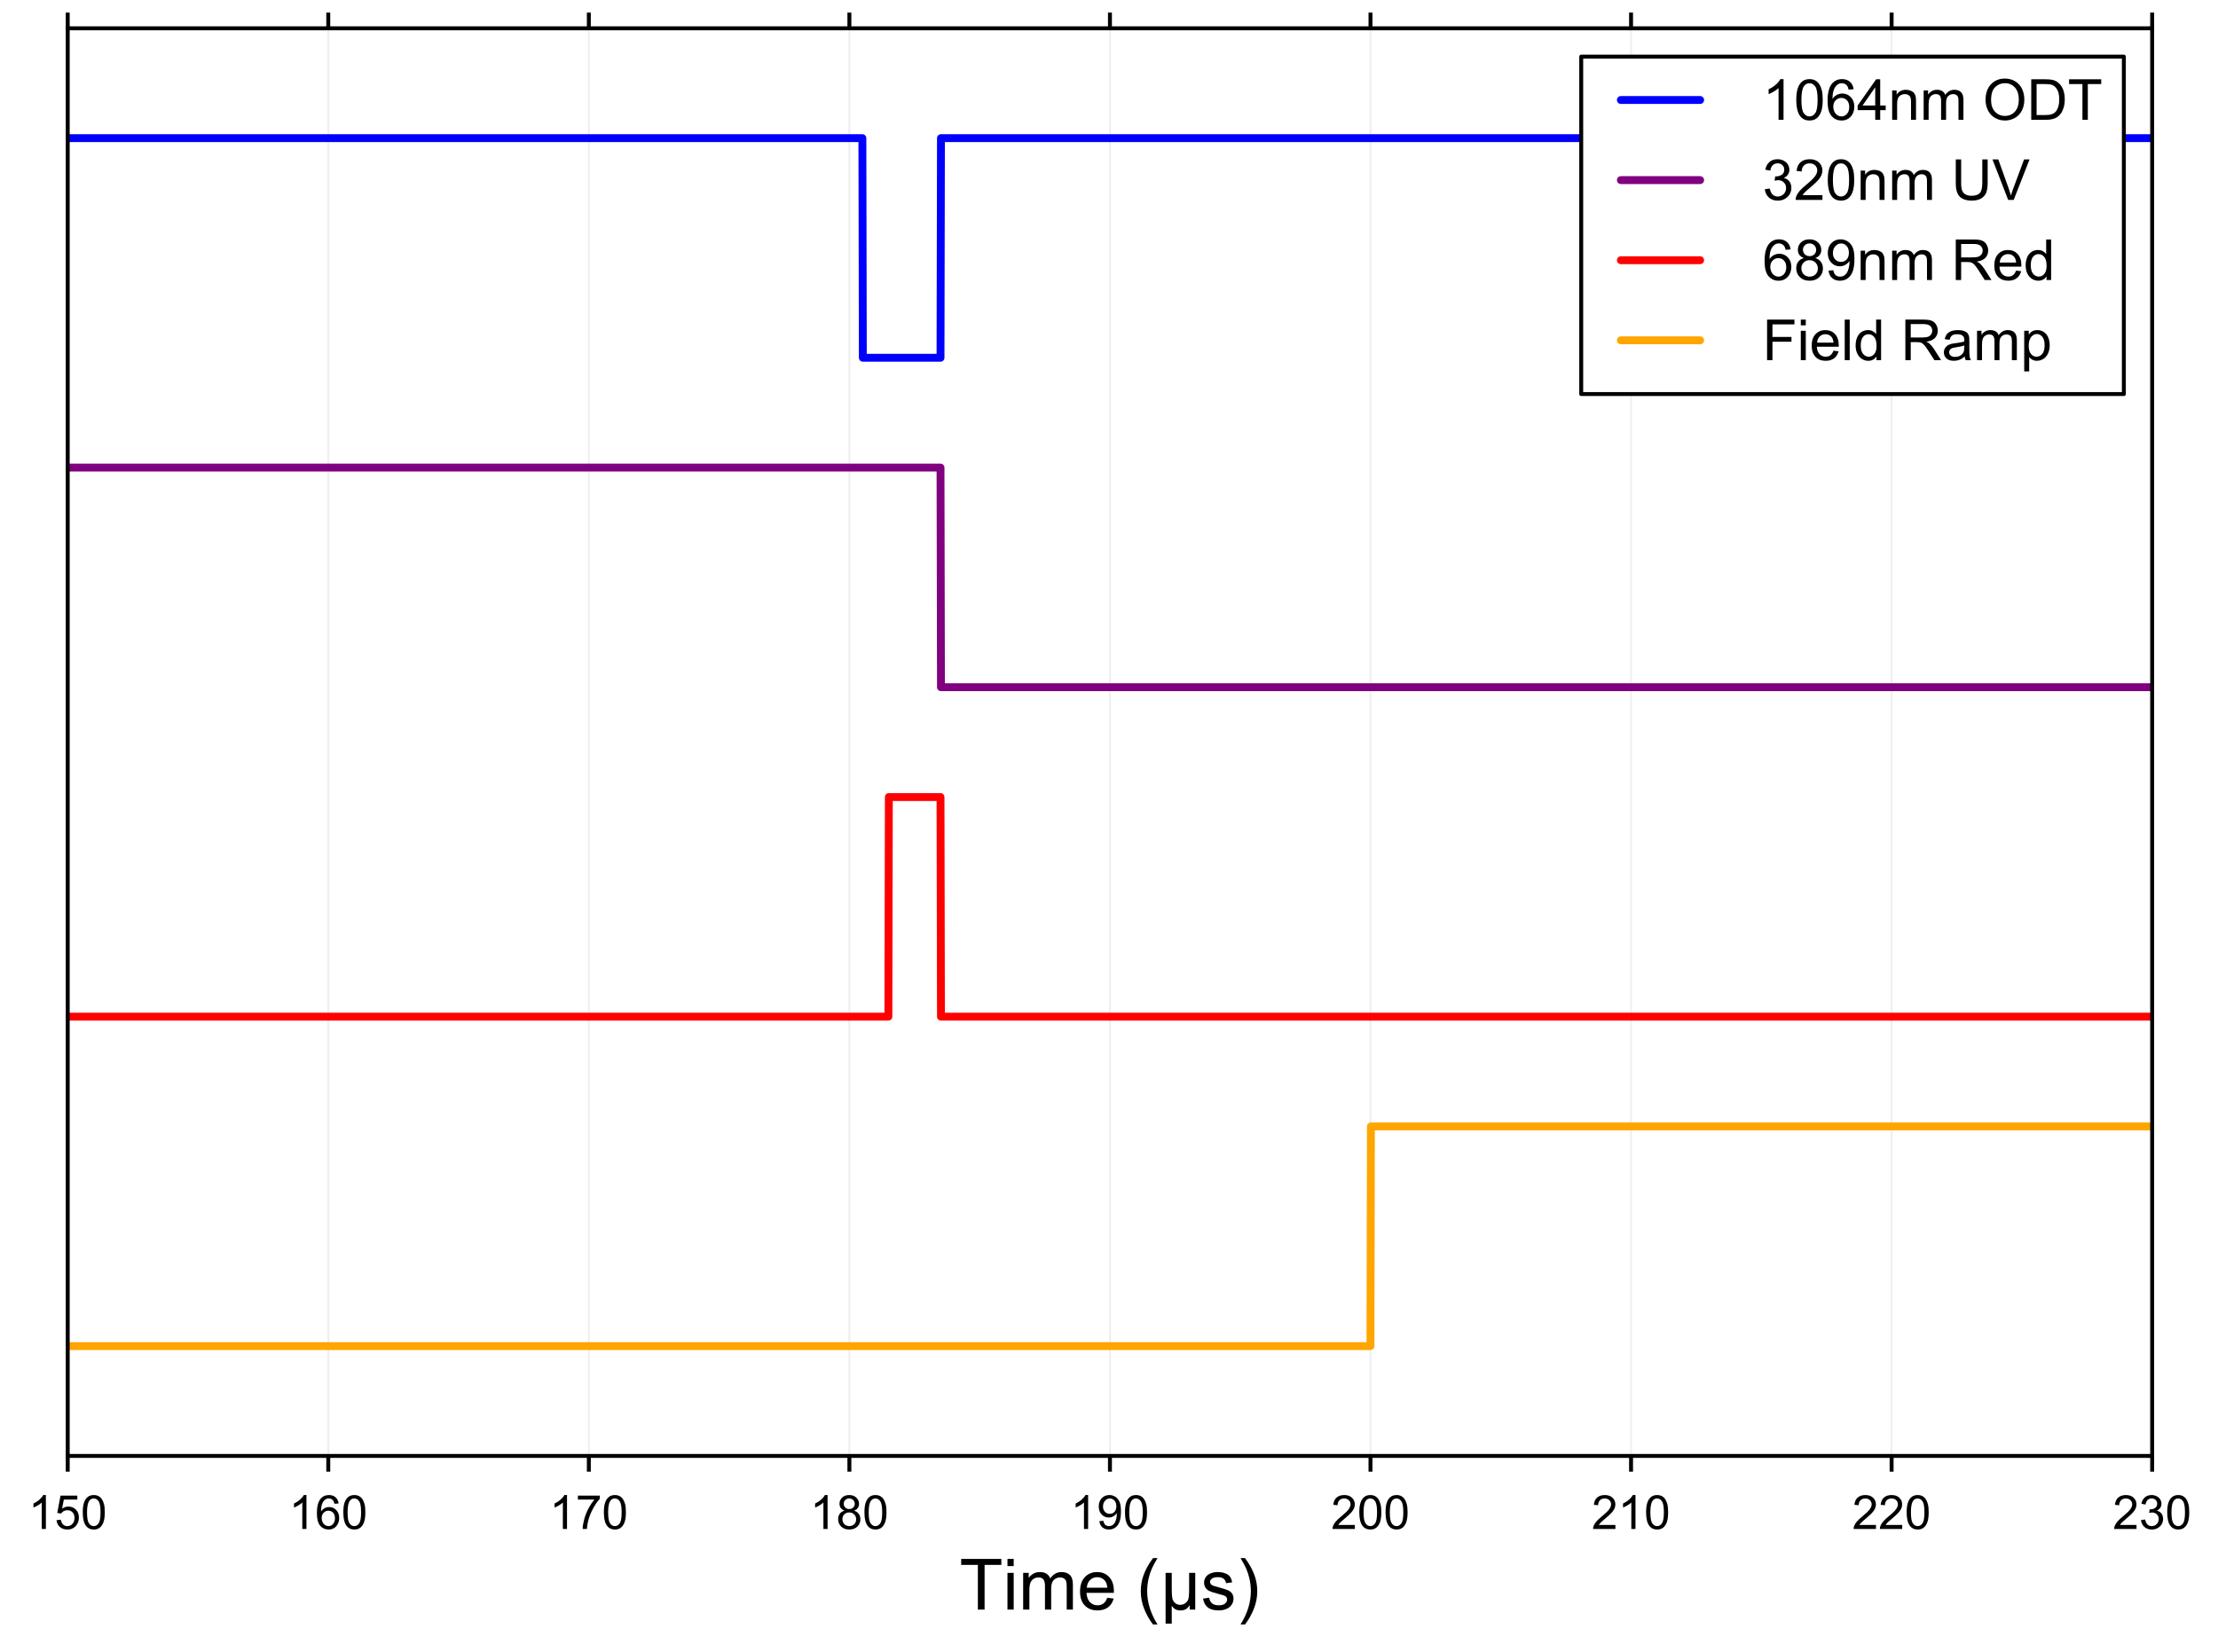 <?xml version="1.0" encoding="utf-8" standalone="no"?>
<!DOCTYPE svg PUBLIC "-//W3C//DTD SVG 1.1//EN"
  "http://www.w3.org/Graphics/SVG/1.1/DTD/svg11.dtd">
<!-- Created with matplotlib (http://matplotlib.org/) -->
<svg height="420pt" version="1.1" viewBox="0 0 564 420" width="564pt" xmlns="http://www.w3.org/2000/svg" xmlns:xlink="http://www.w3.org/1999/xlink">
 <defs>
  <style type="text/css">
*{stroke-linecap:butt;stroke-linejoin:round;}
  </style>
 </defs>
 <g id="figure_1">
  <g id="patch_1">
   <path d="
M0 420.48
L564.48 420.48
L564.48 0
L0 0
z
" style="fill:#ffffff;"/>
  </g>
  <g id="axes_1">
   <g id="patch_2">
    <path d="
M17.22 370.206
L547.26 370.206
L547.26 7.2
L17.22 7.2
z
" style="fill:#ffffff;"/>
   </g>
   <g id="matplotlib.axis_1">
    <g id="xtick_1">
     <g id="line2d_1">
      <path clip-path="url(#p3fc0562474)" d="
M17.22 370.206
L17.22 7.2" style="fill:none;opacity:0.2;stroke:#b2b2b2;stroke-linecap:round;stroke-width:0.5;"/>
     </g>
     <g id="line2d_2">
      <defs>
       <path d="
M0 0
L0 4" id="m8a7fcc65d0" style="stroke:#000000;"/>
      </defs>
      <g>
       <use style="stroke:#000000;" x="17.22" xlink:href="#m8a7fcc65d0" y="370.206"/>
      </g>
     </g>
     <g id="line2d_3">
      <defs>
       <path d="
M0 0
L0 -4" id="mf06237e818" style="stroke:#000000;"/>
      </defs>
      <g>
       <use style="stroke:#000000;" x="17.22" xlink:href="#mf06237e818" y="7.2"/>
      </g>
     </g>
     <g id="text_1">
      <!-- $\mathdefault{150}$ -->
      <defs>
       <path d="
M37.25 0
L28.469 0
L28.469 56
Q25.297 52.984 20.141 49.953
Q14.984 46.922 10.891 45.406
L10.891 53.906
Q18.266 57.375 23.781 62.297
Q29.297 67.234 31.594 71.875
L37.25 71.875
z
" id="ArialMT-31"/>
       <path d="
M4.156 35.297
Q4.156 48 6.766 55.734
Q9.375 63.484 14.516 67.672
Q19.672 71.875 27.484 71.875
Q33.25 71.875 37.594 69.547
Q41.938 67.234 44.766 62.859
Q47.609 58.5 49.219 52.219
Q50.828 45.953 50.828 35.297
Q50.828 22.703 48.234 14.969
Q45.656 7.234 40.5 3
Q35.359 -1.219 27.484 -1.219
Q17.141 -1.219 11.234 6.203
Q4.156 15.141 4.156 35.297
M13.188 35.297
Q13.188 17.672 17.312 11.828
Q21.438 6 27.484 6
Q33.547 6 37.672 11.859
Q41.797 17.719 41.797 35.297
Q41.797 52.984 37.672 58.781
Q33.547 64.594 27.391 64.594
Q21.344 64.594 17.719 59.469
Q13.188 52.938 13.188 35.297" id="ArialMT-30"/>
       <path d="
M4.156 18.75
L13.375 19.531
Q14.406 12.797 18.141 9.391
Q21.875 6 27.156 6
Q33.5 6 37.891 10.781
Q42.281 15.578 42.281 23.484
Q42.281 31 38.062 35.344
Q33.844 39.703 27 39.703
Q22.75 39.703 19.328 37.766
Q15.922 35.844 13.969 32.766
L5.719 33.844
L12.641 70.609
L48.25 70.609
L48.25 62.203
L19.672 62.203
L15.828 42.969
Q22.266 47.469 29.344 47.469
Q38.719 47.469 45.156 40.969
Q51.609 34.469 51.609 24.266
Q51.609 14.547 45.953 7.469
Q39.062 -1.219 27.156 -1.219
Q17.391 -1.219 11.203 4.25
Q5.031 9.719 4.156 18.75" id="ArialMT-35"/>
      </defs>
      <g transform="translate(7.2 388.795)scale(0.12 -0.12)">
       <use transform="translate(0.0 0.125)" xlink:href="#ArialMT-31"/>
       <use transform="translate(55.615 0.125)" xlink:href="#ArialMT-35"/>
       <use transform="translate(111.23 0.125)" xlink:href="#ArialMT-30"/>
      </g>
     </g>
    </g>
    <g id="xtick_2">
     <g id="line2d_4">
      <path clip-path="url(#p3fc0562474)" d="
M83.475 370.206
L83.475 7.2" style="fill:none;opacity:0.2;stroke:#b2b2b2;stroke-linecap:round;stroke-width:0.5;"/>
     </g>
     <g id="line2d_5">
      <g>
       <use style="stroke:#000000;" x="83.475" xlink:href="#m8a7fcc65d0" y="370.206"/>
      </g>
     </g>
     <g id="line2d_6">
      <g>
       <use style="stroke:#000000;" x="83.475" xlink:href="#mf06237e818" y="7.2"/>
      </g>
     </g>
     <g id="text_2">
      <!-- $\mathdefault{160}$ -->
      <defs>
       <path d="
M49.75 54.047
L41.016 53.375
Q39.844 58.547 37.703 60.891
Q34.125 64.656 28.906 64.656
Q24.703 64.656 21.531 62.312
Q17.391 59.281 14.984 53.469
Q12.594 47.656 12.5 36.922
Q15.672 41.75 20.266 44.094
Q24.859 46.438 29.891 46.438
Q38.672 46.438 44.844 39.969
Q51.031 33.5 51.031 23.25
Q51.031 16.5 48.125 10.719
Q45.219 4.938 40.141 1.859
Q35.062 -1.219 28.609 -1.219
Q17.625 -1.219 10.688 6.859
Q3.766 14.938 3.766 33.5
Q3.766 54.25 11.422 63.672
Q18.109 71.875 29.438 71.875
Q37.891 71.875 43.281 67.141
Q48.688 62.406 49.75 54.047
M13.875 23.188
Q13.875 18.656 15.797 14.5
Q17.719 10.359 21.188 8.172
Q24.656 6 28.469 6
Q34.031 6 38.031 10.484
Q42.047 14.984 42.047 22.703
Q42.047 30.125 38.078 34.391
Q34.125 38.672 28.125 38.672
Q22.172 38.672 18.016 34.391
Q13.875 30.125 13.875 23.188" id="ArialMT-36"/>
      </defs>
      <g transform="translate(73.455 388.795)scale(0.12 -0.12)">
       <use transform="translate(0.0 0.125)" xlink:href="#ArialMT-31"/>
       <use transform="translate(55.615 0.125)" xlink:href="#ArialMT-36"/>
       <use transform="translate(111.23 0.125)" xlink:href="#ArialMT-30"/>
      </g>
     </g>
    </g>
    <g id="xtick_3">
     <g id="line2d_7">
      <path clip-path="url(#p3fc0562474)" d="
M149.73 370.206
L149.73 7.2" style="fill:none;opacity:0.2;stroke:#b2b2b2;stroke-linecap:round;stroke-width:0.5;"/>
     </g>
     <g id="line2d_8">
      <g>
       <use style="stroke:#000000;" x="149.73" xlink:href="#m8a7fcc65d0" y="370.206"/>
      </g>
     </g>
     <g id="line2d_9">
      <g>
       <use style="stroke:#000000;" x="149.73" xlink:href="#mf06237e818" y="7.2"/>
      </g>
     </g>
     <g id="text_3">
      <!-- $\mathdefault{170}$ -->
      <defs>
       <path d="
M4.734 62.203
L4.734 70.656
L51.078 70.656
L51.078 63.812
Q44.234 56.547 37.516 44.484
Q30.812 32.422 27.156 19.672
Q24.516 10.688 23.781 0
L14.75 0
Q14.891 8.453 18.062 20.406
Q21.234 32.375 27.172 43.484
Q33.109 54.594 39.797 62.203
z
" id="ArialMT-37"/>
      </defs>
      <g transform="translate(139.71 388.795)scale(0.12 -0.12)">
       <use transform="translate(0.0 0.125)" xlink:href="#ArialMT-31"/>
       <use transform="translate(55.615 0.125)" xlink:href="#ArialMT-37"/>
       <use transform="translate(111.23 0.125)" xlink:href="#ArialMT-30"/>
      </g>
     </g>
    </g>
    <g id="xtick_4">
     <g id="line2d_10">
      <path clip-path="url(#p3fc0562474)" d="
M215.985 370.206
L215.985 7.2" style="fill:none;opacity:0.2;stroke:#b2b2b2;stroke-linecap:round;stroke-width:0.5;"/>
     </g>
     <g id="line2d_11">
      <g>
       <use style="stroke:#000000;" x="215.985" xlink:href="#m8a7fcc65d0" y="370.206"/>
      </g>
     </g>
     <g id="line2d_12">
      <g>
       <use style="stroke:#000000;" x="215.985" xlink:href="#mf06237e818" y="7.2"/>
      </g>
     </g>
     <g id="text_4">
      <!-- $\mathdefault{180}$ -->
      <defs>
       <path d="
M17.672 38.812
Q12.203 40.828 9.562 44.531
Q6.938 48.25 6.938 53.422
Q6.938 61.234 12.547 66.547
Q18.172 71.875 27.484 71.875
Q36.859 71.875 42.578 66.422
Q48.297 60.984 48.297 53.172
Q48.297 48.188 45.672 44.5
Q43.062 40.828 37.75 38.812
Q44.344 36.672 47.781 31.875
Q51.219 27.094 51.219 20.453
Q51.219 11.281 44.719 5.031
Q38.234 -1.219 27.641 -1.219
Q17.047 -1.219 10.547 5.047
Q4.047 11.328 4.047 20.703
Q4.047 27.688 7.594 32.391
Q11.141 37.109 17.672 38.812
M15.922 53.719
Q15.922 48.641 19.188 45.406
Q22.469 42.188 27.688 42.188
Q32.766 42.188 36.016 45.375
Q39.266 48.578 39.266 53.219
Q39.266 58.062 35.906 61.359
Q32.562 64.656 27.594 64.656
Q22.562 64.656 19.234 61.422
Q15.922 58.203 15.922 53.719
M13.094 20.656
Q13.094 16.891 14.875 13.375
Q16.656 9.859 20.172 7.922
Q23.688 6 27.734 6
Q34.031 6 38.125 10.047
Q42.234 14.109 42.234 20.359
Q42.234 26.703 38.016 30.859
Q33.797 35.016 27.438 35.016
Q21.234 35.016 17.156 30.906
Q13.094 26.812 13.094 20.656" id="ArialMT-38"/>
      </defs>
      <g transform="translate(205.965 388.795)scale(0.12 -0.12)">
       <use transform="translate(0.0 0.125)" xlink:href="#ArialMT-31"/>
       <use transform="translate(55.615 0.125)" xlink:href="#ArialMT-38"/>
       <use transform="translate(111.23 0.125)" xlink:href="#ArialMT-30"/>
      </g>
     </g>
    </g>
    <g id="xtick_5">
     <g id="line2d_13">
      <path clip-path="url(#p3fc0562474)" d="
M282.24 370.206
L282.24 7.2" style="fill:none;opacity:0.2;stroke:#b2b2b2;stroke-linecap:round;stroke-width:0.5;"/>
     </g>
     <g id="line2d_14">
      <g>
       <use style="stroke:#000000;" x="282.24" xlink:href="#m8a7fcc65d0" y="370.206"/>
      </g>
     </g>
     <g id="line2d_15">
      <g>
       <use style="stroke:#000000;" x="282.24" xlink:href="#mf06237e818" y="7.2"/>
      </g>
     </g>
     <g id="text_5">
      <!-- $\mathdefault{190}$ -->
      <defs>
       <path d="
M5.469 16.547
L13.922 17.328
Q14.984 11.375 18.016 8.688
Q21.047 6 25.781 6
Q29.828 6 32.875 7.859
Q35.938 9.719 37.891 12.812
Q39.844 15.922 41.156 21.188
Q42.484 26.469 42.484 31.938
Q42.484 32.516 42.438 33.688
Q39.797 29.5 35.234 26.875
Q30.672 24.266 25.344 24.266
Q16.453 24.266 10.297 30.703
Q4.156 37.156 4.156 47.703
Q4.156 58.594 10.578 65.234
Q17 71.875 26.656 71.875
Q33.641 71.875 39.422 68.109
Q45.219 64.359 48.219 57.391
Q51.219 50.438 51.219 37.25
Q51.219 23.531 48.234 15.406
Q45.266 7.281 39.375 3.031
Q33.5 -1.219 25.594 -1.219
Q17.188 -1.219 11.859 3.438
Q6.547 8.109 5.469 16.547
M41.453 48.141
Q41.453 55.719 37.422 60.156
Q33.406 64.594 27.734 64.594
Q21.875 64.594 17.531 59.812
Q13.188 55.031 13.188 47.406
Q13.188 40.578 17.312 36.297
Q21.438 32.031 27.484 32.031
Q33.594 32.031 37.516 36.297
Q41.453 40.578 41.453 48.141" id="ArialMT-39"/>
      </defs>
      <g transform="translate(272.22 388.795)scale(0.12 -0.12)">
       <use transform="translate(0.0 0.125)" xlink:href="#ArialMT-31"/>
       <use transform="translate(55.615 0.125)" xlink:href="#ArialMT-39"/>
       <use transform="translate(111.23 0.125)" xlink:href="#ArialMT-30"/>
      </g>
     </g>
    </g>
    <g id="xtick_6">
     <g id="line2d_16">
      <path clip-path="url(#p3fc0562474)" d="
M348.495 370.206
L348.495 7.2" style="fill:none;opacity:0.2;stroke:#b2b2b2;stroke-linecap:round;stroke-width:0.5;"/>
     </g>
     <g id="line2d_17">
      <g>
       <use style="stroke:#000000;" x="348.495" xlink:href="#m8a7fcc65d0" y="370.206"/>
      </g>
     </g>
     <g id="line2d_18">
      <g>
       <use style="stroke:#000000;" x="348.495" xlink:href="#mf06237e818" y="7.2"/>
      </g>
     </g>
     <g id="text_6">
      <!-- $\mathdefault{200}$ -->
      <defs>
       <path d="
M50.344 8.453
L50.344 0
L3.031 0
Q2.938 3.172 4.047 6.109
Q5.859 10.938 9.828 15.625
Q13.812 20.312 21.344 26.469
Q33.016 36.031 37.109 41.625
Q41.219 47.219 41.219 52.203
Q41.219 57.422 37.469 61
Q33.734 64.594 27.734 64.594
Q21.391 64.594 17.578 60.781
Q13.766 56.984 13.719 50.25
L4.688 51.172
Q5.609 61.281 11.656 66.578
Q17.719 71.875 27.938 71.875
Q38.234 71.875 44.234 66.156
Q50.25 60.453 50.25 52
Q50.25 47.703 48.484 43.547
Q46.734 39.406 42.656 34.812
Q38.578 30.219 29.109 22.219
Q21.188 15.578 18.938 13.203
Q16.703 10.844 15.234 8.453
z
" id="ArialMT-32"/>
      </defs>
      <g transform="translate(338.475 388.795)scale(0.12 -0.12)">
       <use transform="translate(0.0 0.125)" xlink:href="#ArialMT-32"/>
       <use transform="translate(55.615 0.125)" xlink:href="#ArialMT-30"/>
       <use transform="translate(111.23 0.125)" xlink:href="#ArialMT-30"/>
      </g>
     </g>
    </g>
    <g id="xtick_7">
     <g id="line2d_19">
      <path clip-path="url(#p3fc0562474)" d="
M414.75 370.206
L414.75 7.2" style="fill:none;opacity:0.2;stroke:#b2b2b2;stroke-linecap:round;stroke-width:0.5;"/>
     </g>
     <g id="line2d_20">
      <g>
       <use style="stroke:#000000;" x="414.75" xlink:href="#m8a7fcc65d0" y="370.206"/>
      </g>
     </g>
     <g id="line2d_21">
      <g>
       <use style="stroke:#000000;" x="414.75" xlink:href="#mf06237e818" y="7.2"/>
      </g>
     </g>
     <g id="text_7">
      <!-- $\mathdefault{210}$ -->
      <g transform="translate(404.73 388.795)scale(0.12 -0.12)">
       <use transform="translate(0.0 0.125)" xlink:href="#ArialMT-32"/>
       <use transform="translate(55.615 0.125)" xlink:href="#ArialMT-31"/>
       <use transform="translate(111.23 0.125)" xlink:href="#ArialMT-30"/>
      </g>
     </g>
    </g>
    <g id="xtick_8">
     <g id="line2d_22">
      <path clip-path="url(#p3fc0562474)" d="
M481.005 370.206
L481.005 7.2" style="fill:none;opacity:0.2;stroke:#b2b2b2;stroke-linecap:round;stroke-width:0.5;"/>
     </g>
     <g id="line2d_23">
      <g>
       <use style="stroke:#000000;" x="481.005" xlink:href="#m8a7fcc65d0" y="370.206"/>
      </g>
     </g>
     <g id="line2d_24">
      <g>
       <use style="stroke:#000000;" x="481.005" xlink:href="#mf06237e818" y="7.2"/>
      </g>
     </g>
     <g id="text_8">
      <!-- $\mathdefault{220}$ -->
      <g transform="translate(470.985 388.795)scale(0.12 -0.12)">
       <use transform="translate(0.0 0.125)" xlink:href="#ArialMT-32"/>
       <use transform="translate(55.615 0.125)" xlink:href="#ArialMT-32"/>
       <use transform="translate(111.23 0.125)" xlink:href="#ArialMT-30"/>
      </g>
     </g>
    </g>
    <g id="xtick_9">
     <g id="line2d_25">
      <path clip-path="url(#p3fc0562474)" d="
M547.26 370.206
L547.26 7.2" style="fill:none;opacity:0.2;stroke:#b2b2b2;stroke-linecap:round;stroke-width:0.5;"/>
     </g>
     <g id="line2d_26">
      <g>
       <use style="stroke:#000000;" x="547.26" xlink:href="#m8a7fcc65d0" y="370.206"/>
      </g>
     </g>
     <g id="line2d_27">
      <g>
       <use style="stroke:#000000;" x="547.26" xlink:href="#mf06237e818" y="7.2"/>
      </g>
     </g>
     <g id="text_9">
      <!-- $\mathdefault{230}$ -->
      <defs>
       <path d="
M4.203 18.891
L12.984 20.062
Q14.5 12.594 18.141 9.297
Q21.781 6 27 6
Q33.203 6 37.469 10.297
Q41.75 14.594 41.75 20.953
Q41.75 27 37.797 30.922
Q33.844 34.859 27.734 34.859
Q25.25 34.859 21.531 33.891
L22.516 41.609
Q23.391 41.5 23.922 41.5
Q29.547 41.5 34.031 44.422
Q38.531 47.359 38.531 53.469
Q38.531 58.297 35.25 61.469
Q31.984 64.656 26.812 64.656
Q21.688 64.656 18.266 61.422
Q14.844 58.203 13.875 51.766
L5.078 53.328
Q6.688 62.156 12.391 67.016
Q18.109 71.875 26.609 71.875
Q32.469 71.875 37.391 69.359
Q42.328 66.844 44.938 62.5
Q47.562 58.156 47.562 53.266
Q47.562 48.641 45.062 44.828
Q42.578 41.016 37.703 38.766
Q44.047 37.312 47.562 32.688
Q51.078 28.078 51.078 21.141
Q51.078 11.766 44.234 5.25
Q37.406 -1.266 26.953 -1.266
Q17.531 -1.266 11.297 4.344
Q5.078 9.969 4.203 18.891" id="ArialMT-33"/>
      </defs>
      <g transform="translate(537.24 388.795)scale(0.12 -0.12)">
       <use transform="translate(0.0 0.125)" xlink:href="#ArialMT-32"/>
       <use transform="translate(55.615 0.125)" xlink:href="#ArialMT-33"/>
       <use transform="translate(111.23 0.125)" xlink:href="#ArialMT-30"/>
      </g>
     </g>
    </g>
    <g id="text_10">
     <!-- Time ($\mu$s) -->
     <defs>
      <path d="
M25.922 0
L25.922 63.141
L2.344 63.141
L2.344 71.578
L59.078 71.578
L59.078 63.141
L35.406 63.141
L35.406 0
z
" id="ArialMT-54"/>
      <path d="
M6.641 61.469
L6.641 71.578
L15.438 71.578
L15.438 61.469
z

M6.641 0
L6.641 51.859
L15.438 51.859
L15.438 0
z
" id="ArialMT-69"/>
      <path d="
M12.359 -21.047
L6.062 -21.047
Q20.656 2.391 20.656 25.875
Q20.656 35.062 18.562 44.094
Q16.891 51.422 13.922 58.156
Q12.016 62.547 6.062 72.797
L12.359 72.797
Q21.531 60.547 25.922 48.188
Q29.688 37.547 29.688 25.922
Q29.688 12.75 24.625 0.438
Q19.578 -11.859 12.359 -21.047" id="ArialMT-29"/>
      <path d="
M49.703 51.859
L49.703 0
L41.844 0
L41.844 6.156
Q39.312 2.25 36.812 0.781
Q33.406 -1.219 28.859 -1.219
Q24.812 -1.219 21.688 0.391
Q19.344 1.609 16.5 5.219
L16.5 -19.875
L7.812 -19.875
L7.812 51.859
L16.5 51.859
L16.5 29.891
Q16.5 17.922 17.766 14.375
Q19.047 10.844 21.891 8.781
Q24.75 6.734 28.469 6.734
Q32.375 6.734 35.453 8.875
Q38.531 11.031 39.797 14.422
Q41.062 17.828 41.062 29.734
L41.062 51.859
z
" id="ArialMT-3bc"/>
      <path d="
M3.078 15.484
L11.766 16.844
Q12.5 11.625 15.844 8.844
Q19.188 6.062 25.203 6.062
Q31.25 6.062 34.172 8.516
Q37.109 10.984 37.109 14.312
Q37.109 17.281 34.516 19
Q32.719 20.172 25.531 21.969
Q15.875 24.422 12.141 26.203
Q8.406 27.984 6.469 31.125
Q4.547 34.281 4.547 38.094
Q4.547 41.547 6.125 44.5
Q7.719 47.469 10.453 49.422
Q12.5 50.922 16.031 51.969
Q19.578 53.031 23.641 53.031
Q29.734 53.031 34.344 51.266
Q38.969 49.516 41.156 46.5
Q43.359 43.5 44.188 38.484
L35.594 37.312
Q35.016 41.312 32.203 43.547
Q29.391 45.797 24.266 45.797
Q18.219 45.797 15.625 43.797
Q13.031 41.797 13.031 39.109
Q13.031 37.406 14.109 36.031
Q15.188 34.625 17.484 33.688
Q18.797 33.203 25.25 31.453
Q34.578 28.953 38.25 27.359
Q41.938 25.781 44.031 22.75
Q46.141 19.734 46.141 15.234
Q46.141 10.844 43.578 6.953
Q41.016 3.078 36.172 0.953
Q31.344 -1.172 25.25 -1.172
Q15.141 -1.172 9.844 3.031
Q4.547 7.234 3.078 15.484" id="ArialMT-73"/>
      <path d="
M42.094 16.703
L51.172 15.578
Q49.031 7.625 43.219 3.219
Q37.406 -1.172 28.375 -1.172
Q17 -1.172 10.328 5.828
Q3.656 12.844 3.656 25.484
Q3.656 38.578 10.391 45.797
Q17.141 53.031 27.875 53.031
Q38.281 53.031 44.875 45.953
Q51.469 38.875 51.469 26.031
Q51.469 25.25 51.422 23.688
L12.75 23.688
Q13.234 15.141 17.578 10.594
Q21.922 6.062 28.422 6.062
Q33.25 6.062 36.672 8.594
Q40.094 11.141 42.094 16.703
M13.234 30.906
L42.188 30.906
Q41.609 37.453 38.875 40.719
Q34.672 45.797 27.984 45.797
Q21.922 45.797 17.797 41.75
Q13.672 37.703 13.234 30.906" id="ArialMT-65"/>
      <path d="
M6.594 0
L6.594 51.859
L14.453 51.859
L14.453 44.578
Q16.891 48.391 20.938 50.703
Q25 53.031 30.172 53.031
Q35.938 53.031 39.625 50.641
Q43.312 48.25 44.828 43.953
Q50.984 53.031 60.844 53.031
Q68.562 53.031 72.703 48.75
Q76.859 44.484 76.859 35.594
L76.859 0
L68.109 0
L68.109 32.672
Q68.109 37.938 67.25 40.25
Q66.406 42.578 64.156 43.984
Q61.922 45.406 58.891 45.406
Q53.422 45.406 49.797 41.766
Q46.188 38.141 46.188 30.125
L46.188 0
L37.406 0
L37.406 33.688
Q37.406 39.547 35.25 42.469
Q33.109 45.406 28.219 45.406
Q24.516 45.406 21.359 43.453
Q18.219 41.5 16.797 37.734
Q15.375 33.984 15.375 26.906
L15.375 0
z
" id="ArialMT-6d"/>
      <path id="ArialMT-20"/>
      <path d="
M23.391 -21.047
Q16.109 -11.859 11.078 0.438
Q6.062 12.75 6.062 25.922
Q6.062 37.547 9.812 48.188
Q14.203 60.547 23.391 72.797
L29.688 72.797
Q23.781 62.641 21.875 58.297
Q18.891 51.562 17.188 44.234
Q15.094 35.109 15.094 25.875
Q15.094 2.391 29.688 -21.047
z
" id="ArialMT-28"/>
     </defs>
     <g transform="translate(243.99 409.32)scale(0.18 -0.18)">
      <use transform="translate(0.0 0.203)" xlink:href="#ArialMT-54"/>
      <use transform="translate(61.084 0.203)" xlink:href="#ArialMT-69"/>
      <use transform="translate(83.301 0.203)" xlink:href="#ArialMT-6d"/>
      <use transform="translate(166.602 0.203)" xlink:href="#ArialMT-65"/>
      <use transform="translate(222.217 0.203)" xlink:href="#ArialMT-20"/>
      <use transform="translate(250.0 0.203)" xlink:href="#ArialMT-28"/>
      <use transform="translate(283.301 0.203)" xlink:href="#ArialMT-3bc"/>
      <use transform="translate(340.918 0.203)" xlink:href="#ArialMT-73"/>
      <use transform="translate(390.918 0.203)" xlink:href="#ArialMT-29"/>
     </g>
    </g>
   </g>
   <g id="line2d_28">
    <path clip-path="url(#p3fc0562474)" d="
M17.22 35.123
L219.289 35.123
L219.404 90.971
L239.155 90.971
L239.27 35.123
L547.26 35.123
L547.26 35.123" style="fill:none;stroke:#0000ff;stroke-linecap:round;stroke-width:2.0;"/>
   </g>
   <g id="line2d_29">
    <path clip-path="url(#p3fc0562474)" d="
M17.22 118.894
L239.155 118.894
L239.27 174.741
L547.26 174.741
L547.26 174.741" style="fill:none;stroke:#800080;stroke-linecap:round;stroke-width:2.0;"/>
   </g>
   <g id="line2d_30">
    <path clip-path="url(#p3fc0562474)" d="
M17.22 258.512
L225.904 258.512
L226.019 202.665
L239.155 202.665
L239.27 258.512
L547.26 258.512
L547.26 258.512" style="fill:none;stroke:#ff0000;stroke-linecap:round;stroke-width:2.0;"/>
   </g>
   <g id="line2d_31">
    <path clip-path="url(#p3fc0562474)" d="
M17.22 342.282
L348.486 342.282
L348.602 286.435
L547.26 286.435
L547.26 286.435" style="fill:none;stroke:#ffa500;stroke-linecap:round;stroke-width:2.0;"/>
   </g>
   <g id="patch_3">
    <path d="
M547.26 370.206
L547.26 7.2" style="fill:none;stroke:#000000;stroke-linecap:square;stroke-linejoin:miter;"/>
   </g>
   <g id="patch_4">
    <path d="
M17.22 370.206
L17.22 7.2" style="fill:none;stroke:#000000;stroke-linecap:square;stroke-linejoin:miter;"/>
   </g>
   <g id="patch_5">
    <path d="
M17.22 370.206
L547.26 370.206" style="fill:none;stroke:#000000;stroke-linecap:square;stroke-linejoin:miter;"/>
   </g>
   <g id="patch_6">
    <path d="
M17.22 7.2
L547.26 7.2" style="fill:none;stroke:#000000;stroke-linecap:square;stroke-linejoin:miter;"/>
   </g>
   <g id="legend_1">
    <g id="patch_7">
     <path d="
M402.079 100.197
L540.06 100.197
L540.06 14.4
L402.079 14.4
z
" style="fill:#ffffff;stroke:#000000;stroke-linejoin:miter;"/>
    </g>
    <g id="line2d_32">
     <path d="
M412.159 25.427
L432.319 25.427" style="fill:none;stroke:#0000ff;stroke-linecap:round;stroke-width:2.0;"/>
    </g>
    <g id="line2d_33"/>
    <g id="text_11">
     <!-- 1064nm ODT -->
     <defs>
      <path d="
M6.594 0
L6.594 51.859
L14.5 51.859
L14.5 44.484
Q20.219 53.031 31 53.031
Q35.688 53.031 39.625 51.344
Q43.562 49.656 45.516 46.922
Q47.469 44.188 48.25 40.438
Q48.734 37.984 48.734 31.891
L48.734 0
L39.938 0
L39.938 31.547
Q39.938 36.922 38.906 39.578
Q37.891 42.234 35.281 43.812
Q32.672 45.406 29.156 45.406
Q23.531 45.406 19.453 41.844
Q15.375 38.281 15.375 28.328
L15.375 0
z
" id="ArialMT-6e"/>
      <path d="
M7.719 0
L7.719 71.578
L32.375 71.578
Q40.719 71.578 45.125 70.562
Q51.266 69.141 55.609 65.438
Q61.281 60.641 64.078 53.188
Q66.891 45.75 66.891 36.188
Q66.891 28.031 64.984 21.734
Q63.094 15.438 60.109 11.297
Q57.125 7.172 53.578 4.797
Q50.047 2.438 45.047 1.219
Q40.047 0 33.547 0
z

M17.188 8.453
L32.469 8.453
Q39.547 8.453 43.578 9.766
Q47.609 11.078 50 13.484
Q53.375 16.844 55.25 22.531
Q57.125 28.219 57.125 36.328
Q57.125 47.562 53.438 53.594
Q49.75 59.625 44.484 61.672
Q40.672 63.141 32.234 63.141
L17.188 63.141
z
" id="ArialMT-44"/>
      <path d="
M4.828 34.859
Q4.828 52.688 14.391 62.766
Q23.969 72.859 39.109 72.859
Q49.031 72.859 56.984 68.109
Q64.938 63.375 69.109 54.906
Q73.297 46.438 73.297 35.688
Q73.297 24.812 68.891 16.219
Q64.5 7.625 56.438 3.203
Q48.391 -1.219 39.062 -1.219
Q28.953 -1.219 20.984 3.656
Q13.031 8.547 8.922 16.984
Q4.828 25.438 4.828 34.859
M14.594 34.719
Q14.594 21.781 21.547 14.328
Q28.516 6.891 39.016 6.891
Q49.703 6.891 56.609 14.406
Q63.531 21.922 63.531 35.75
Q63.531 44.484 60.578 51
Q57.625 57.516 51.922 61.109
Q46.234 64.703 39.156 64.703
Q29.109 64.703 21.844 57.781
Q14.594 50.875 14.594 34.719" id="ArialMT-4f"/>
      <path d="
M32.328 0
L32.328 17.141
L1.266 17.141
L1.266 25.203
L33.938 71.578
L41.109 71.578
L41.109 25.203
L50.781 25.203
L50.781 17.141
L41.109 17.141
L41.109 0
z

M32.328 25.203
L32.328 57.469
L9.906 25.203
z
" id="ArialMT-34"/>
     </defs>
     <g transform="translate(448.159 30.467)scale(0.144 -0.144)">
      <use xlink:href="#ArialMT-31"/>
      <use x="55.615" xlink:href="#ArialMT-30"/>
      <use x="111.23" xlink:href="#ArialMT-36"/>
      <use x="166.846" xlink:href="#ArialMT-34"/>
      <use x="222.461" xlink:href="#ArialMT-6e"/>
      <use x="278.076" xlink:href="#ArialMT-6d"/>
      <use x="361.377" xlink:href="#ArialMT-20"/>
      <use x="389.16" xlink:href="#ArialMT-4f"/>
      <use x="466.943" xlink:href="#ArialMT-44"/>
      <use x="539.16" xlink:href="#ArialMT-54"/>
     </g>
    </g>
    <g id="line2d_34">
     <path d="
M412.159 45.797
L432.319 45.797" style="fill:none;stroke:#800080;stroke-linecap:round;stroke-width:2.0;"/>
    </g>
    <g id="line2d_35"/>
    <g id="text_12">
     <!-- 320nm UV -->
     <defs>
      <path d="
M28.172 0
L0.438 71.578
L10.688 71.578
L29.297 19.578
Q31.547 13.328 33.062 7.859
Q34.719 13.719 36.922 19.578
L56.25 71.578
L65.922 71.578
L37.891 0
z
" id="ArialMT-56"/>
      <path d="
M54.688 71.578
L64.156 71.578
L64.156 30.219
Q64.156 19.438 61.719 13.078
Q59.281 6.734 52.906 2.75
Q46.531 -1.219 36.188 -1.219
Q26.125 -1.219 19.719 2.25
Q13.328 5.719 10.594 12.281
Q7.859 18.844 7.859 30.219
L7.859 71.578
L17.328 71.578
L17.328 30.281
Q17.328 20.953 19.062 16.531
Q20.797 12.109 25.016 9.719
Q29.25 7.328 35.359 7.328
Q45.797 7.328 50.234 12.062
Q54.688 16.797 54.688 30.281
z
" id="ArialMT-55"/>
     </defs>
     <g transform="translate(448.159 50.837)scale(0.144 -0.144)">
      <use xlink:href="#ArialMT-33"/>
      <use x="55.615" xlink:href="#ArialMT-32"/>
      <use x="111.23" xlink:href="#ArialMT-30"/>
      <use x="166.846" xlink:href="#ArialMT-6e"/>
      <use x="222.461" xlink:href="#ArialMT-6d"/>
      <use x="305.762" xlink:href="#ArialMT-20"/>
      <use x="333.545" xlink:href="#ArialMT-55"/>
      <use x="405.762" xlink:href="#ArialMT-56"/>
     </g>
    </g>
    <g id="line2d_36">
     <path d="
M412.159 66.166
L432.319 66.166" style="fill:none;stroke:#ff0000;stroke-linecap:round;stroke-width:2.0;"/>
    </g>
    <g id="line2d_37"/>
    <g id="text_13">
     <!-- 689nm Red -->
     <defs>
      <path d="
M40.234 0
L40.234 6.547
Q35.297 -1.172 25.734 -1.172
Q19.531 -1.172 14.328 2.25
Q9.125 5.672 6.266 11.797
Q3.422 17.922 3.422 25.875
Q3.422 33.641 6 39.969
Q8.594 46.297 13.766 49.656
Q18.953 53.031 25.344 53.031
Q30.031 53.031 33.688 51.047
Q37.359 49.078 39.656 45.906
L39.656 71.578
L48.391 71.578
L48.391 0
z

M12.453 25.875
Q12.453 15.922 16.641 10.984
Q20.844 6.062 26.562 6.062
Q32.328 6.062 36.344 10.766
Q40.375 15.484 40.375 25.141
Q40.375 35.797 36.266 40.766
Q32.172 45.75 26.172 45.75
Q20.312 45.75 16.375 40.969
Q12.453 36.188 12.453 25.875" id="ArialMT-64"/>
      <path d="
M7.859 0
L7.859 71.578
L39.594 71.578
Q49.172 71.578 54.141 69.641
Q59.125 67.719 62.109 62.828
Q65.094 57.953 65.094 52.047
Q65.094 44.438 60.156 39.203
Q55.219 33.984 44.922 32.562
Q48.688 30.766 50.641 29
Q54.781 25.203 58.5 19.484
L70.953 0
L59.031 0
L49.562 14.891
Q45.406 21.344 42.719 24.75
Q40.047 28.172 37.922 29.531
Q35.797 30.906 33.594 31.453
Q31.984 31.781 28.328 31.781
L17.328 31.781
L17.328 0
z

M17.328 39.984
L37.703 39.984
Q44.188 39.984 47.844 41.328
Q51.516 42.672 53.422 45.625
Q55.328 48.578 55.328 52.047
Q55.328 57.125 51.641 60.391
Q47.953 63.672 39.984 63.672
L17.328 63.672
z
" id="ArialMT-52"/>
     </defs>
     <g transform="translate(448.159 71.206)scale(0.144 -0.144)">
      <use xlink:href="#ArialMT-36"/>
      <use x="55.615" xlink:href="#ArialMT-38"/>
      <use x="111.23" xlink:href="#ArialMT-39"/>
      <use x="166.846" xlink:href="#ArialMT-6e"/>
      <use x="222.461" xlink:href="#ArialMT-6d"/>
      <use x="305.762" xlink:href="#ArialMT-20"/>
      <use x="333.545" xlink:href="#ArialMT-52"/>
      <use x="405.762" xlink:href="#ArialMT-65"/>
      <use x="461.377" xlink:href="#ArialMT-64"/>
     </g>
    </g>
    <g id="line2d_38">
     <path d="
M412.159 86.535
L432.319 86.535" style="fill:none;stroke:#ffa500;stroke-linecap:round;stroke-width:2.0;"/>
    </g>
    <g id="line2d_39"/>
    <g id="text_14">
     <!-- Field Ramp -->
     <defs>
      <path d="
M40.438 6.391
Q35.547 2.25 31.031 0.531
Q26.516 -1.172 21.344 -1.172
Q12.797 -1.172 8.203 3
Q3.609 7.172 3.609 13.672
Q3.609 17.484 5.344 20.625
Q7.078 23.781 9.891 25.688
Q12.703 27.594 16.219 28.562
Q18.797 29.25 24.031 29.891
Q34.672 31.156 39.703 32.906
Q39.75 34.719 39.75 35.203
Q39.75 40.578 37.25 42.781
Q33.891 45.75 27.25 45.75
Q21.047 45.75 18.094 43.578
Q15.141 41.406 13.719 35.891
L5.125 37.062
Q6.297 42.578 8.984 45.969
Q11.672 49.359 16.75 51.188
Q21.828 53.031 28.516 53.031
Q35.156 53.031 39.297 51.469
Q43.453 49.906 45.406 47.531
Q47.359 45.172 48.141 41.547
Q48.578 39.312 48.578 33.453
L48.578 21.734
Q48.578 9.469 49.141 6.219
Q49.703 2.984 51.375 0
L42.188 0
Q40.828 2.734 40.438 6.391
M39.703 26.031
Q34.906 24.078 25.344 22.703
Q19.922 21.922 17.672 20.938
Q15.438 19.969 14.203 18.094
Q12.984 16.219 12.984 13.922
Q12.984 10.406 15.641 8.062
Q18.312 5.719 23.438 5.719
Q28.516 5.719 32.469 7.938
Q36.422 10.156 38.281 14.016
Q39.703 17 39.703 22.797
z
" id="ArialMT-61"/>
      <path d="
M8.203 0
L8.203 71.578
L56.5 71.578
L56.5 63.141
L17.672 63.141
L17.672 40.969
L51.266 40.969
L51.266 32.516
L17.672 32.516
L17.672 0
z
" id="ArialMT-46"/>
      <path d="
M6.391 0
L6.391 71.578
L15.188 71.578
L15.188 0
z
" id="ArialMT-6c"/>
      <path d="
M6.594 -19.875
L6.594 51.859
L14.594 51.859
L14.594 45.125
Q17.438 49.078 21 51.047
Q24.562 53.031 29.641 53.031
Q36.281 53.031 41.359 49.609
Q46.438 46.188 49.016 39.953
Q51.609 33.734 51.609 26.312
Q51.609 18.359 48.75 11.984
Q45.906 5.609 40.453 2.219
Q35.016 -1.172 29 -1.172
Q24.609 -1.172 21.109 0.688
Q17.625 2.547 15.375 5.375
L15.375 -19.875
z

M14.547 25.641
Q14.547 15.625 18.594 10.844
Q22.656 6.062 28.422 6.062
Q34.281 6.062 38.453 11.016
Q42.625 15.969 42.625 26.375
Q42.625 36.281 38.547 41.203
Q34.469 46.141 28.812 46.141
Q23.188 46.141 18.859 40.891
Q14.547 35.641 14.547 25.641" id="ArialMT-70"/>
     </defs>
     <g transform="translate(448.159 91.575)scale(0.144 -0.144)">
      <use xlink:href="#ArialMT-46"/>
      <use x="61.084" xlink:href="#ArialMT-69"/>
      <use x="83.301" xlink:href="#ArialMT-65"/>
      <use x="138.916" xlink:href="#ArialMT-6c"/>
      <use x="161.133" xlink:href="#ArialMT-64"/>
      <use x="216.748" xlink:href="#ArialMT-20"/>
      <use x="244.531" xlink:href="#ArialMT-52"/>
      <use x="316.748" xlink:href="#ArialMT-61"/>
      <use x="372.363" xlink:href="#ArialMT-6d"/>
      <use x="455.664" xlink:href="#ArialMT-70"/>
     </g>
    </g>
   </g>
  </g>
 </g>
 <defs>
  <clipPath id="p3fc0562474">
   <rect height="363.006" width="530.04" x="17.22" y="7.2"/>
  </clipPath>
 </defs>
</svg>
